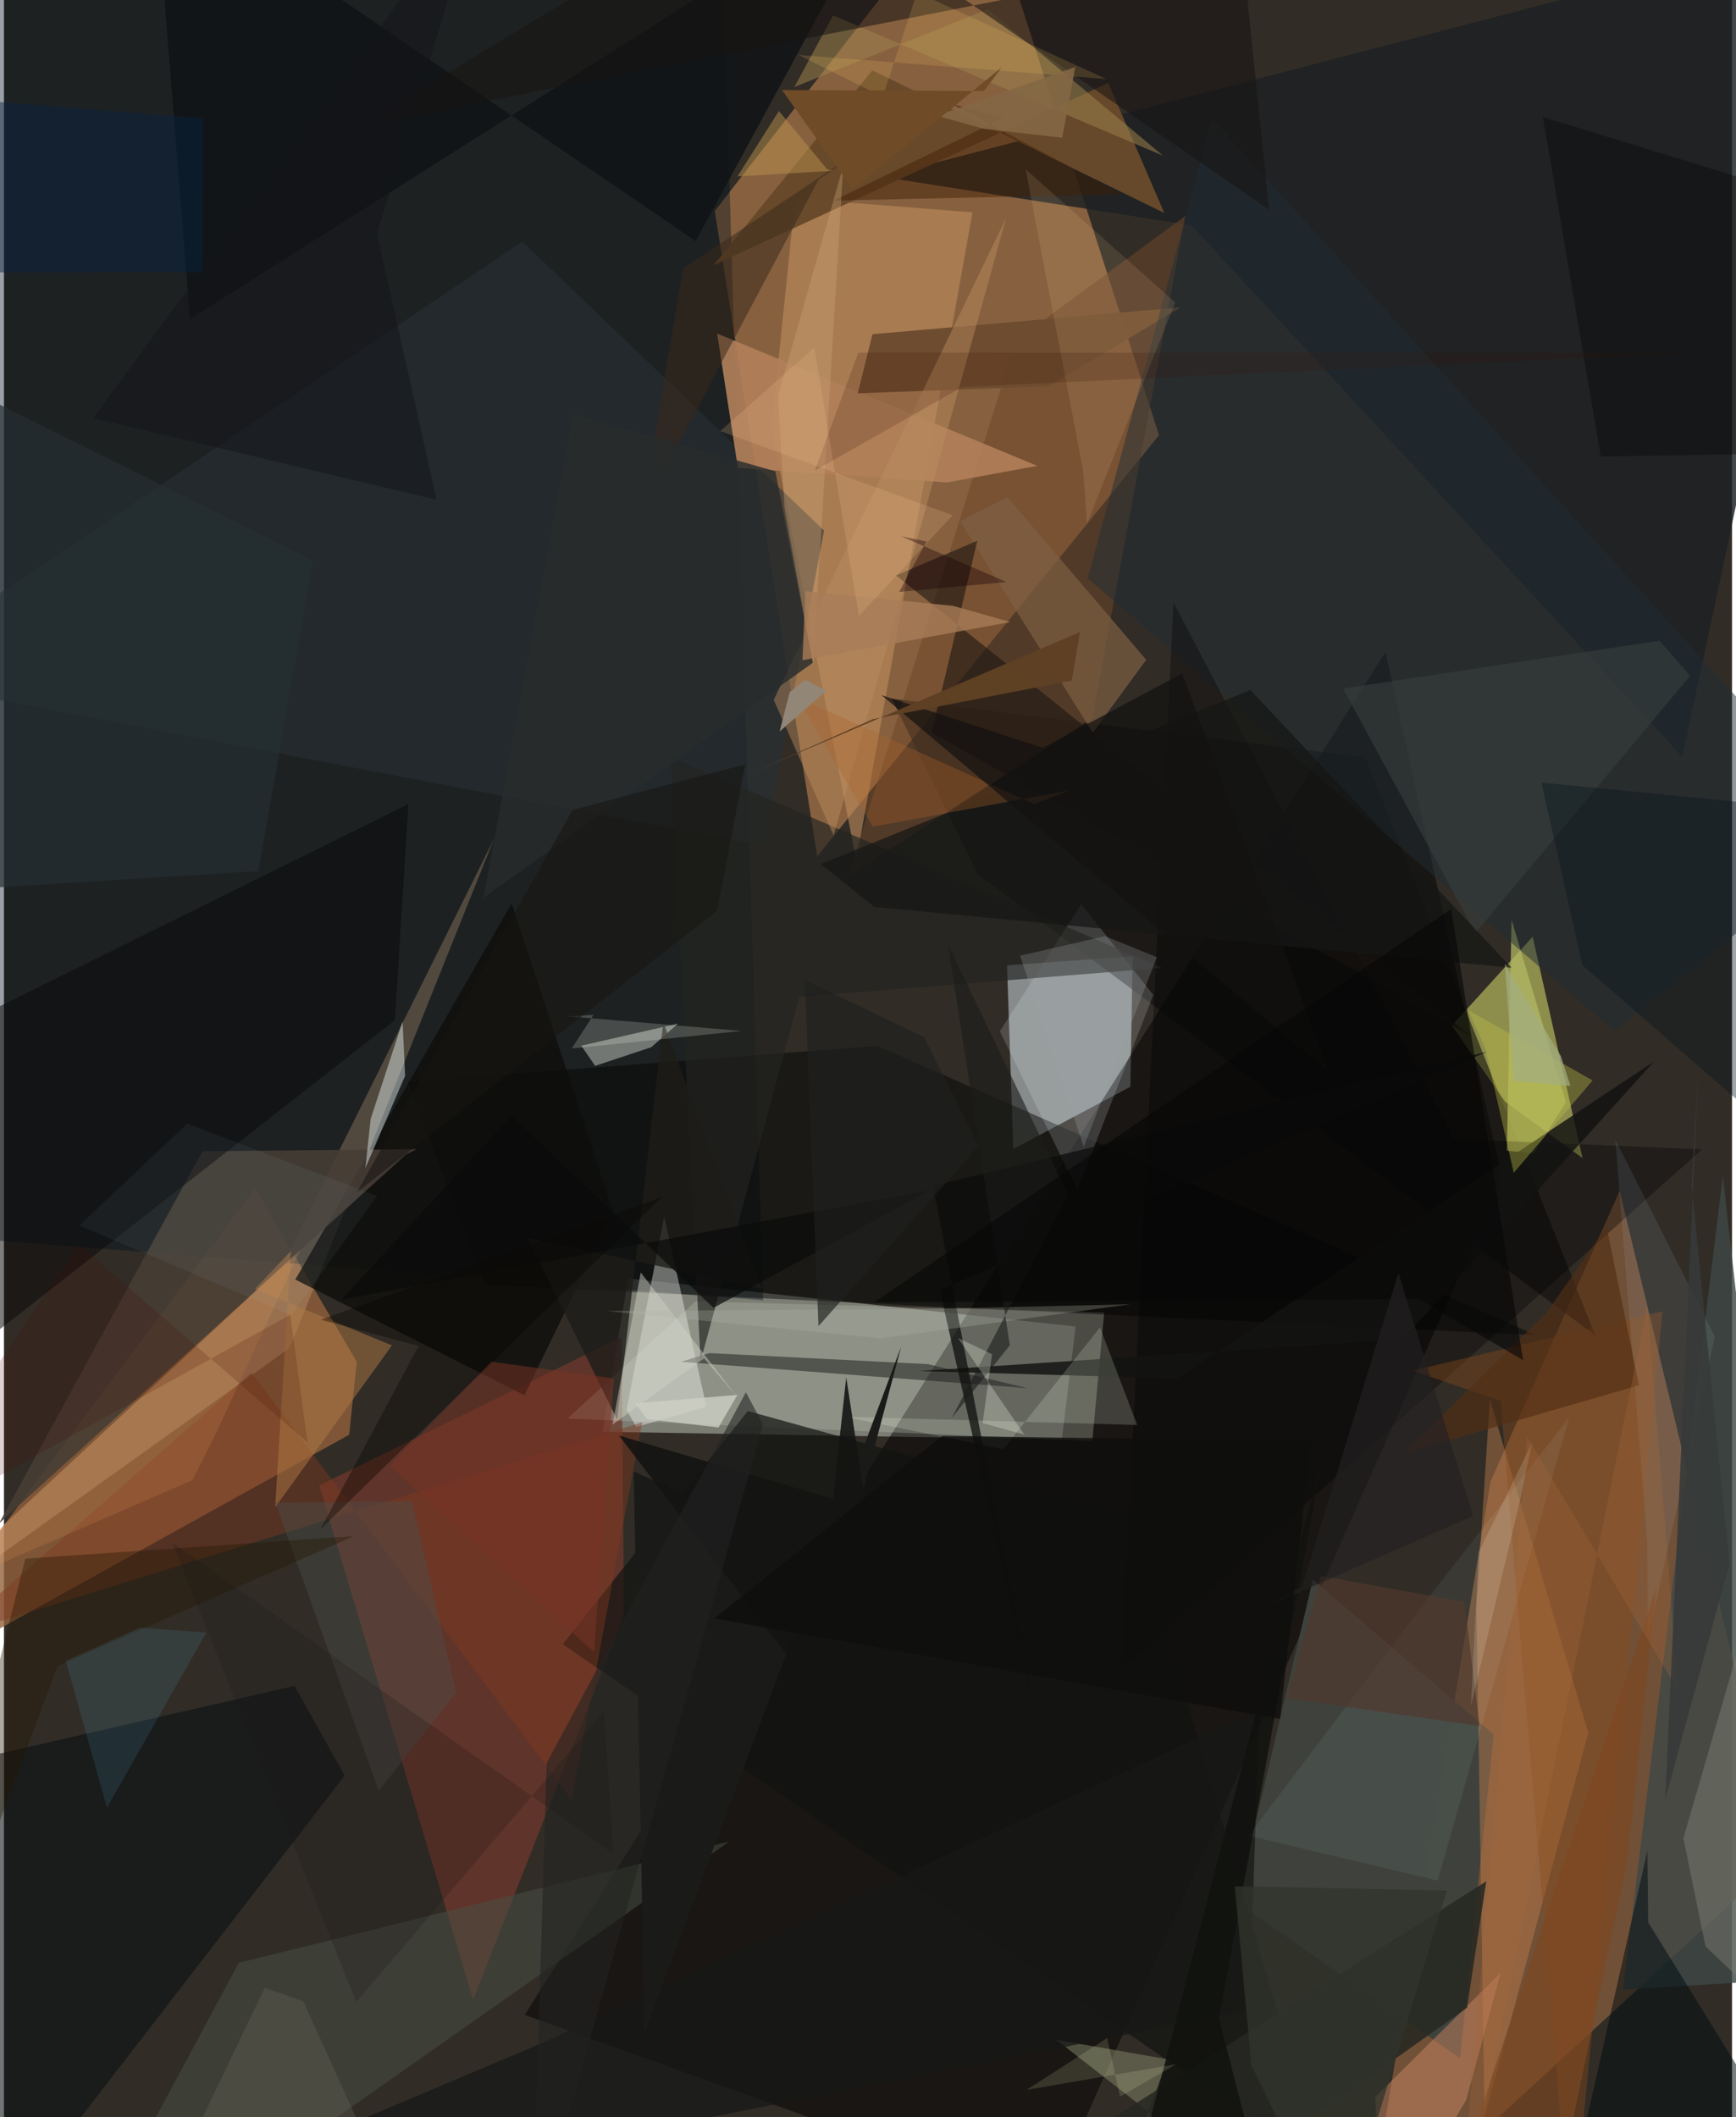 <svg xmlns="http://www.w3.org/2000/svg" width="228" height="278" viewBox="0 0 836 1024"><path fill="#312c26" d="M0 0h836v1024H0z"/><path fill="#c78953" fill-opacity=".573" d="M558.791 210.494L471.53-62 343.87 102.069l49.557 312.101z"/><path fill="#edfaec" fill-opacity=".392" d="M511.77 696.226l6.687-54.643-216.488-23.263-12.375 74.178z"/><path fill="#8c613e" fill-opacity=".694" d="M781.593 576.033L719.17 716.584l-60.365 366.42 200.687-184.446z"/><path fill="#92623c" fill-opacity=".792" d="M-62 820.932l183.433-246.376 49.248 84.105-3.68 35.277z"/><path fill="#b5bec2" fill-opacity=".651" d="M488.283 555.726l56.654-30.102 1.09-63.096-60.765 4.362z"/><path fill-opacity=".494" d="M724.732 570.423l-219.685 495.253-253.103-91.15 416.4-659.277z"/><path fill="#f6ff78" fill-opacity=".467" d="M726.294 532.922l-25.855-36.85 39.092-43.014 24.146 107.11z"/><path fill="#70382c" fill-opacity=".745" d="M298.748 646.637L152.52 718.48l74.463 248.768 73.004-185.783z"/><path fill="#00101d" fill-opacity=".396" d="M367.275 628.85L346.451-62-62-25.418v620.844z"/><path fill="#bd8b5d" fill-opacity=".612" d="M412.345 416.209l-41.012-209.293L382.749 95.93l85.797 6.786z"/><path fill="#1c2022" fill-opacity=".824" d="M574.352 108.908l237.622 257.25L898-37.7 424.456 85.507z"/><path fill="#3f423d" fill-opacity=".992" d="M720.701 838.915l-16.295 156.611-107.973-75.647L633.2 763.98z"/><path fill="#bac0b1" fill-opacity=".314" d="M532.285 634.776l-197.7-5.365-61.975 56.679 253.904 10.807z"/><path fill="#0b0b09" fill-opacity=".561" d="M429.51 337.912l228.918 28.311 111.451 279.775L471.01 422.67z"/><path fill="#030403" fill-opacity=".463" d="M422.476 505.846l-227.107 17.37 37.346 98.283 508.503 24.297z"/><path fill="#e8bc93" fill-opacity=".255" d="M-62 795.1l196.086-182.017L237.238 405.34l-98.96 246.548z"/><path fill="#6c472a" fill-opacity=".557" d="M489.537 164.796L408.103 424.07l118.316-76.633 45.1-243.05z"/><path fill="#111311" fill-opacity=".698" d="M546.585 734.154l-186.718-51.697-89.513 112.814 367.514 252.927z"/><path fill="#273136" fill-opacity=".545" d="M250.795 116.883l145.938 139.704-28.755 152.55L-62 327.25z"/><path fill="#091114" fill-opacity=".58" d="M-59.422 861.298l199.967-45.852 24.26 43.352L-10.643 1086z"/><path fill="#3e4846" fill-opacity=".808" d="M783.283 962.317l71.067-4.343 20.392-5.368-43.192-383.878z"/><path fill="#c37e4d" fill-opacity=".439" d="M716.297 1023.902l-3.943-246.493 6.474-100.5 47.623 161.218z"/><path fill="#b1805a" fill-opacity=".918" d="M345.038 161.344l10.005 64.942 101.105 7.065 43.753-8.039z"/><path fill="#0e0d0b" fill-opacity=".78" d="M140.954 618.881l110.861 55.928 42.968-88.527-49.167-149.388z"/><path fill="#68492a" fill-opacity=".976" d="M561.365 103.04l-141.27-69.036-76.84 94.278L534.22 40.127z"/><path fill="#fffff8" fill-opacity=".384" d="M301.182 681.854l4.652 8.326 33.977-9.778-20.411-92.018z"/><path fill="#f6fbf0" fill-opacity=".396" d="M313.16 506.504l-27.156 9.011-6.72-9.753 46.86-10.717z"/><path fill="#463d35" fill-opacity=".886" d="M96.002 556.804l103.549-.968-5.03 2.527-196.93 178.493z"/><path fill="#292a27" fill-opacity=".592" d="M327.594 658.66l167.682 12.777-48.265-11.652-105.832-5.345z"/><path fill="#484f47" fill-opacity=".518" d="M72.408 1026.106l83.986 1.216 194.493-136.663-237.325 58.694z"/><path fill="#6d4c2f" fill-opacity=".988" d="M413.044 190.23l92.235-3.443 63.965-38.126-149.077 12.979z"/><path fill="#121516" fill-opacity=".922" d="M334.653 116.638L72.687-62l17.328 216.359L431.594-62z"/><path fill="#b4ba65" fill-opacity=".729" d="M740.021 557.864l15.607-24.775-26.287-88.191-2.278 111.63z"/><path fill="#222d36" fill-opacity=".49" d="M779.072 498.788L898 403.07 584.538 57.509l-60.26 222.222z"/><path fill="#0a090b" fill-opacity=".525" d="M-62 516.367l25.447 153.567 225.688-176.49 6.533-104.545z"/><path fill="#000204" fill-opacity=".337" d="M701.612 550.92L565.806 291.352l-25.14 515.649L821.48 555.899z"/><path fill="#858a6b" fill-opacity=".498" d="M563.114 996.012l-53.973-9.41L636.348 1086l-97.193-27.22z"/><path fill="#ecf6f9" fill-opacity=".173" d="M481.783 498.794l37.497 76.722 36.75-94.336-34.883-43.903z"/><path fill="#7f3920" fill-opacity=".447" d="M119.842 663.88l-145.49 127.58L308.778 687.9l-34.072 182.7z"/><path fill="#232421" fill-opacity=".671" d="M384.805 482.15l-47.831 176.376-14.419-292.445 237.68 102.058z"/><path fill="#000d10" fill-opacity=".525" d="M795.043 895.18L751.973 1086h140.103l-96.637-156.199z"/><path fill="#c88761" fill-opacity=".494" d="M707.403 1015.667l16.669-61.517-60.597 59.996 2.313 71.854z"/><path fill="#7e6043" fill-opacity=".69" d="M485.416 240.378l-22.89 11.782 64.232 102.202 25.854-35.244z"/><path fill="#9d804c" fill-opacity=".545" d="M560.806 75.35L475.972 4.427l-93.609 37.68 18.745-34.615z"/><path fill="#f2fefe" fill-opacity=".427" d="M177.413 541.14l15.437-47.162 1.207 26.372-19.227 44.662z"/><path fill="#8a4a19" fill-opacity=".404" d="M758.168 1086l44.182-451.793-120.997 28.737 42.695 14.587z"/><path fill="#19130f" fill-opacity=".557" d="M470.907 261.539l-22.088 92.865L709.713 501.07l-278.13-222.763z"/><path fill="#272823" fill-opacity=".882" d="M707.793 971.088L545.93 1086H439.176l277.92-176.068z"/><path fill="#191512" fill-opacity=".557" d="M375.434-62L172.05 61.033l427.16-83.966 12.833 124.438z"/><path fill="#bd8e61" fill-opacity=".447" d="M401.354 404.058L434.14 288.47l50.596-182.854-112.341 232.867z"/><path fill="#7b7c71" fill-opacity=".498" d="M898 1012.977l-74.855-71.599-10.67-52.25L898 593.4z"/><path fill="#171917" fill-opacity=".745" d="M28.998 1086l573.366-113.665 5.072-145.576L261.58 987.593z"/><path fill="#b07945" fill-opacity=".494" d="M187.697 650.715l-66.217-27.32 17.25-18.216-7.535 123.875z"/><path fill="#363c3b" fill-opacity=".682" d="M647.858 333.052l64.002 118.22 103.837-124.42-14.803-16.946z"/><path fill="#121311" fill-opacity=".831" d="M676.8 647.704l-234.337 15.415 125.056 3.595 230.765-153.323z"/><path fill="#f4ffea" fill-opacity=".176" d="M483.474 700.903l-76.92-15.669 141.676 3.987-18.001-47.194z"/><path fill="#0c0d0b" fill-opacity=".729" d="M717.46 508.727L449.396 573.52l47.876 248.295-44.542-197.806z"/><path fill="#1e1c18" fill-opacity=".792" d="M253.248 598.57l113.308 24.583-47.566-128.73-22.372 192.081z"/><path fill="#d3ffff" fill-opacity=".063" d="M602.019 887.887l85.498-113.07 69.744-89.31L693.594 909.6z"/><path fill="#bfbf48" fill-opacity=".384" d="M708.38 488.602l60.161 33.968-38.14 44.648-13.86-60.44z"/><path fill="#ced0c4" fill-opacity=".475" d="M354.77 675.737l-46.712-60.268-13.644 73.55 44.288-32.06z"/><path fill="#feffef" fill-opacity=".188" d="M285.221 490.861l-12.595.67 84.233 7.1-82.204 8.496z"/><path fill="#252f33" fill-opacity=".694" d="M149.668 271.003L123.055 421.3-62 432.889l42.37-245.901z"/><path fill="#411e05" fill-opacity=".475" d="M540.605 93.942l-82.262-43.75 25.598 6.659-82.553 40.179z"/><path fill="#060609" fill-opacity=".38" d="M744.476 56.55l126.448 38.836L898 218.683l-125.505 2.125z"/><path fill="#cea374" fill-opacity=".361" d="M374.528 191.488l3.02 53.721 13.943 76.498 14.536-241.48z"/><path fill="#facfa1" fill-opacity=".122" d="M494.232 81.835l27.881 146.064 1.834 25.383 42.689-107.004z"/><path fill="#1a1b18" d="M405.856 757.492l-101.2-45.835 5.243 271.316L434.07 651.255z"/><path fill="#4d4f4a" fill-opacity=".424" d="M181.325 866.2l37.413-47.488-21.264-92.655-66.205.75z"/><path fill="#07161e" fill-opacity=".388" d="M763.5 466.73l-19.687-88.236 110.055 10.797 30.684 182.664z"/><path fill="#251600" fill-opacity=".373" d="M-62 1041.74l87.876-235.896L169.238 743l-158.91 10.861z"/><path fill="#c3dffe" fill-opacity=".094" d="M795.207 792.882l-.215-47.199L779.527 551.2l48.15 95.218z"/><path fill="#141412" fill-opacity=".894" d="M407.473 666.135l32.785 214.78-142.696-186.58 103.522 30.617z"/><path fill="#5cc9f6" fill-opacity=".11" d="M49.823 874.375L29.89 803.279l35.882-16.005 32.19 2.27z"/><path fill="#3a281c" fill-opacity=".525" d="M394.084 86.88l-85.619 161.41 20.145-118.522 113.045-75.404z"/><path fill="#522f15" fill-opacity=".651" d="M775.3 593.278l-29.237 41.829-68.904 67.849 113.815-32.949z"/><path fill="#7c4821" fill-opacity=".675" d="M785.322 899.918L746.323 1086H692.35l107.062-318.179z"/><path fill="#151615" fill-opacity=".725" d="M395.157 417.875l207.835-84.14 126.325 134.31-308.354-29.427z"/><path fill="#282b2c" fill-opacity=".812" d="M391.357 320.519L231.999 434.13l43.285-233.93 97.873 27.732z"/><path fill="#a87c58" fill-opacity=".796" d="M386.33 319.296l100.518-18.445-27.743-7.83-71.388-7.083z"/><path fill="#ad642a" fill-opacity=".325" d="M515.283 382.308l-94.924 17.543-36.912-62.817 115.02 51.879z"/><path fill="#062341" fill-opacity=".447" d="M96.398 57.242l-.256 74.421-139.576.083-16.148-87.002z"/><path fill="#f5a057" fill-opacity=".161" d="M143.567 604.206l-41.134 89.409-11.281 22.342-128.055 55.504z"/><path fill="#212422" fill-opacity=".576" d="M358.917 673.372l8.267 15.54L255.42 1086l7.132-233.284z"/><path fill="#ba934f" fill-opacity=".49" d="M374.903 53.706l-20.058 31.611 46.215-2.71-2.823-.72z"/><path fill="#793326" fill-opacity=".522" d="M285.513 799.134l9.584-132.426-59.367-8.106-49.13 50.369z"/><path fill="#ffcf64" fill-opacity=".161" d="M533.257 38.214L384.424 26.586l40.668 20.25 16.696-50.492z"/><path fill="#131417" fill-opacity=".478" d="M231.33-54.361L180.503 112.99l28.732 128.72-166.066-39.479z"/><path fill="#9da1a5" fill-opacity=".275" d="M557.724 462.998l-24.985-10.226-41.168 9.47 30.804 92.463z"/><path fill="#afb5a5" fill-opacity=".286" d="M446.075 633.108l98.794-2.276-120.665 16.473-132.665-13.22z"/><path fill="#11120f" fill-opacity=".855" d="M538.715 1086h77.5l-28.456-109.646 50.36-272.617z"/><path fill="#0a0600" fill-opacity=".38" d="M153.326 638.298l164.938-59.3-165.137 160.607 47.453-88.614z"/><path fill="#371506" fill-opacity=".184" d="M463.595 187.163l-71.331 40.488 21.044-57.097 404.574.125z"/><path fill="#31342c" fill-opacity=".769" d="M645.807 1086l52.263-171.622-102.622-2.052 8.013 86.594z"/><path fill="#1c1d1a" fill-opacity=".604" d="M486.626 650.68l-28.167 35.268 56.335-108.003-58.116-121.374z"/><path fill="#66655c" fill-opacity=".345" d="M79.993 1057.84l117.415 26.14-52.574-116.005-18.677-6.599z"/><path fill="#51392d" fill-opacity=".675" d="M620.648 821.343l93.197 13.473-7.253-60.033-69.501-12.56z"/><path fill="#131210" fill-opacity=".706" d="M424.538 336.222l216.236 182.234-70.767-192.786-67.38 36.008z"/><path fill="#f6c596" fill-opacity=".192" d="M392.025 168.105l21.58 129.808 45.368-48.708-112.466-40.688z"/><path fill="#1d1917" fill-opacity=".235" d="M290.294 827.7l4.576 68.882L81.372 746.033l89.045 222.262z"/><path fill="#171613" fill-opacity=".569" d="M358.601 369.653l-13.59 70.827L170.795 576.6 275.08 391.689z"/><path fill="#080807" fill-opacity=".616" d="M734.92 657.875l-50.603-29.59-263.385 1.62 279.184-190.223z"/><path fill="#c1fdff" fill-opacity=".051" d="M88.633 543.504l91.917 34.913-41.568 57.595-102.534-43.28z"/><path fill="#ced1c6" fill-opacity=".78" d="M311.05 686.37l34.636 4.038 9.116-15.736-49.489 4.03z"/><path fill="#fcfaef" fill-opacity=".153" d="M733.264 726.477l5.892-28.465-25.727 52.875-3.722 74.017z"/><path fill="#f7ffec" fill-opacity=".263" d="M461.557 647.16l32.095 46.74-20.214-5.607 4.58-33.316z"/><path fill="#242122" fill-opacity=".663" d="M628.056 767.266l46.555-151.649 36.158 117.612-108.079 47.426z"/><path fill="#490e00" fill-opacity=".184" d="M36.275 601.906L-62 746.957l200.53-111.071 8.283 61.73z"/><path fill="#0e0f0d" fill-opacity=".796" d="M617.34 831.415l14.911-134.385-178.39-2.499-110.22 88.246z"/><path fill="#5f4024" fill-opacity=".984" d="M420.462 347.817l-60.948 27.015 161.106-69.203-4.058 23.551z"/><path fill="#0b0b0a" fill-opacity=".698" d="M343.255 632.56l104.917-56.94-284.898 52.94 82.287-88.976z"/><path fill="#fbffcb" fill-opacity=".137" d="M567.074 998.378l-27.18 15.726-6.162-28.386-39.03 25.073z"/><path fill="#1a0007" fill-opacity=".373" d="M433.067 286.283l51.91-4.773-50.951-22.125 12.279 2.537z"/><path fill="#a3ad80" fill-opacity=".729" d="M730.291 522.818l-4.22-56.665 27.115 44.6 4.618 14.45z"/><path fill="#a5683c" fill-opacity=".278" d="M810.094 818.006L794.99 631.757 703.149 1086l33.758-391.055z"/><path fill="#846744" fill-opacity=".894" d="M511.995 66.62l6.258-34.184-67.07 23.53 22.934 6.365z"/><path fill="#373a39" fill-opacity=".898" d="M803.681 870.334l16.05-353.312-3.3 56.26 18.29 183.048z"/><path fill="#928778" fill-opacity=".996" d="M397.815 334.075l-22.563 19.716 4.84-18.983 7.567-5.961z"/><path fill="#1f211f" fill-opacity=".659" d="M471.417 554.255l-26.246-52.58-57.759-27.754 6.633 167.495z"/><path fill="#6f4b27" d="M482.646 32.61l-8.55 11.412-97.695-.49 34.153 48.044z"/></svg>